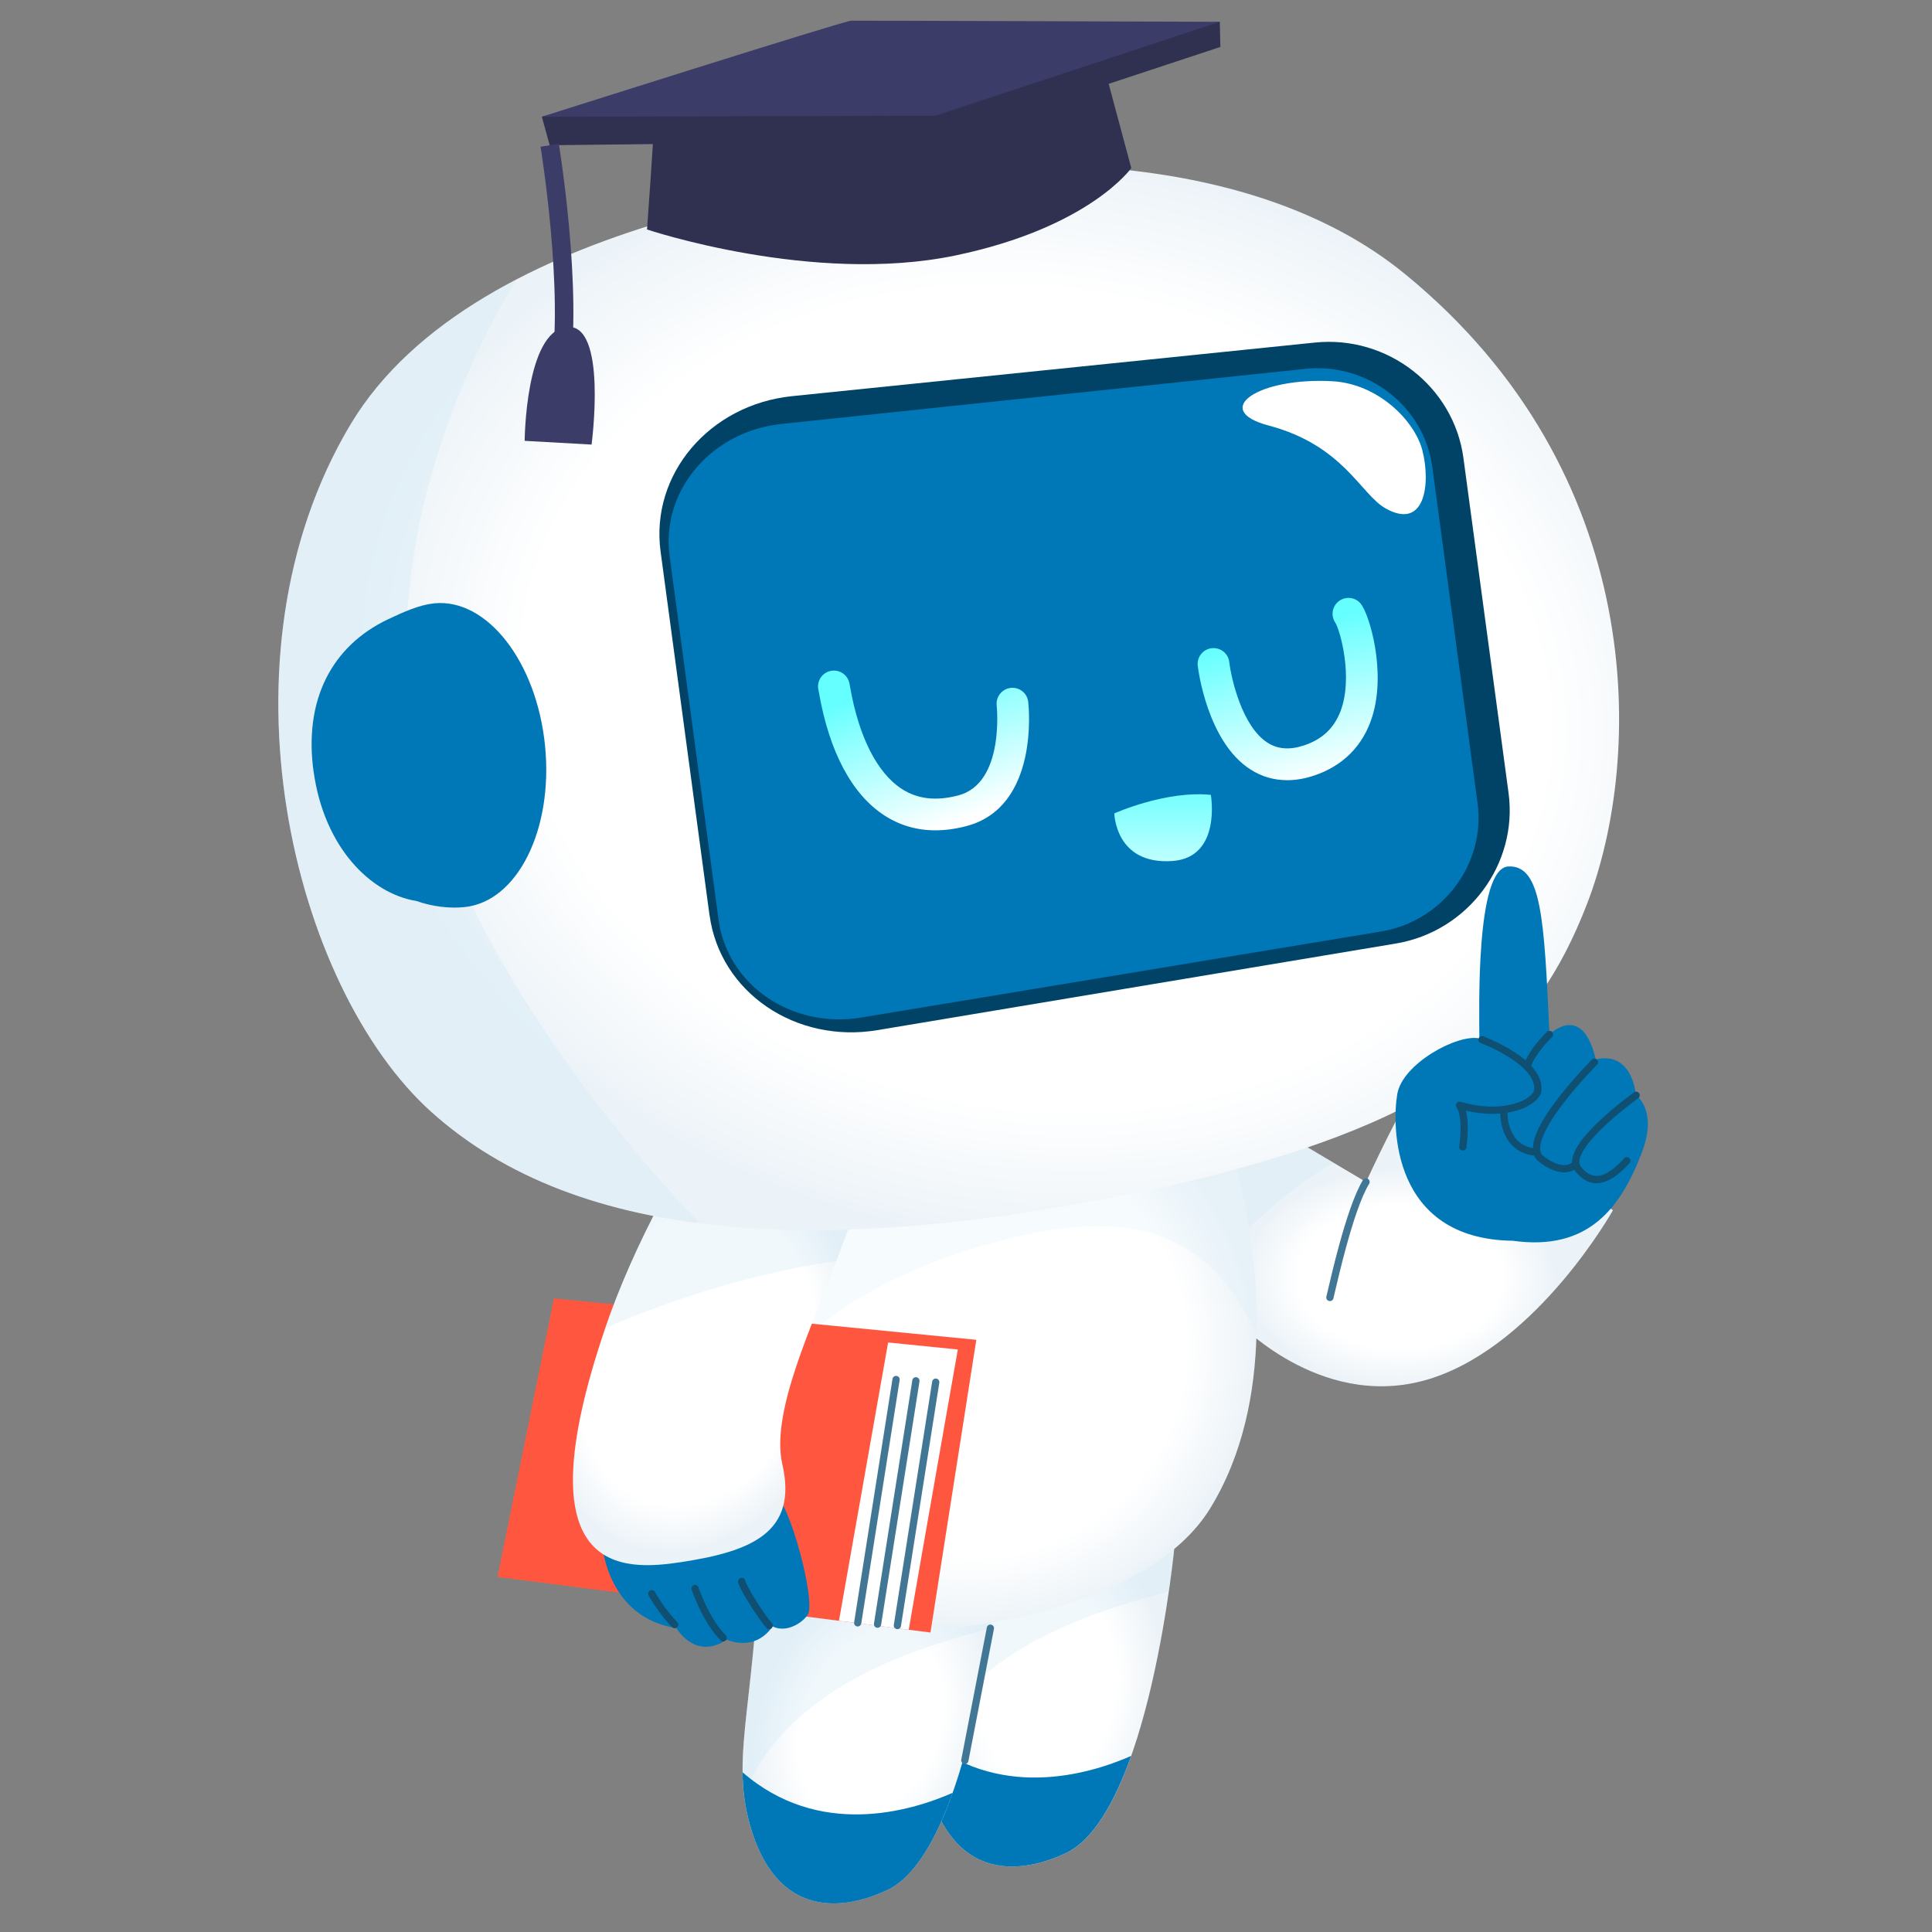 <svg width="80" height="80" viewBox="0 0 80 80" fill="none" xmlns="http://www.w3.org/2000/svg">
<rect x="0" y="0" width="80" height="80" fill="#808080" stroke="none"/>
<path d="M51.16 54.64C51.449 54.968 54.959 58.511 59.34 57.052C63.722 55.591 66.789 50.114 66.789 50.114C66.789 50.114 59.121 44.709 58.683 45.003C58.245 45.296 56.565 48.944 56.565 48.944L52.621 46.606C52.621 46.606 45.758 48.506 51.16 54.64Z" fill="url(#paint0_radial_3937_60321)"/>
<path d="M51.015 51.535C51.015 51.535 53.254 49.202 55.237 48.155L52.621 46.603C52.621 46.603 50.402 47.219 49.48 48.877C50.148 49.962 51.015 51.535 51.015 51.535Z" fill="#C1E2F3" fill-opacity="0.24"/>
<path d="M48.645 63.906C48.645 63.906 47.617 75.112 44.119 76.742C41.994 77.732 39.49 77.664 38.462 74.1C37.772 71.701 38.346 69.985 38.701 65.47C39.172 59.481 48.645 63.906 48.645 63.906Z" fill="url(#paint1_radial_3937_60321)"/>
<path d="M38.701 65.47C38.414 69.126 37.985 70.945 38.197 72.781C40.142 67.968 46.156 66.537 48.402 65.895C48.575 64.699 48.645 63.906 48.645 63.906C48.645 63.906 39.172 59.479 38.701 65.47Z" fill="#C1E2F3" fill-opacity="0.24"/>
<path d="M46.838 72.708C46.167 74.601 45.28 76.2 44.117 76.742C41.992 77.732 39.488 77.664 38.46 74.1C38.235 73.32 38.147 72.612 38.138 71.858C41.291 74.597 45.068 73.486 46.835 72.711L46.838 72.708Z" fill="#0078B8"/>
<path d="M41.253 65.431C41.253 65.431 40.226 76.637 36.727 78.267C34.602 79.257 32.098 79.189 31.071 75.625C30.381 73.226 30.955 71.511 31.31 66.996C31.781 61.006 41.253 65.431 41.253 65.431Z" fill="url(#paint2_radial_3937_60321)"/>
<path d="M31.309 66.996C31.022 70.652 30.593 72.47 30.805 74.306C32.751 69.493 38.767 68.062 41.01 67.421C41.183 66.225 41.253 65.431 41.253 65.431C41.253 65.431 31.78 61.004 31.309 66.996Z" fill="#C1E2F3" fill-opacity="0.24"/>
<path d="M39.448 74.236C38.778 76.129 37.89 77.728 36.727 78.269C34.602 79.259 32.098 79.191 31.071 75.627C30.847 74.847 30.757 74.139 30.748 73.386C33.901 76.124 37.678 75.013 39.446 74.238L39.448 74.236Z" fill="#0078B8"/>
<path d="M28.402 57.853C28.407 57.965 28.411 58.075 28.422 58.186C28.422 58.213 28.424 58.237 28.426 58.261C28.433 58.386 28.444 58.508 28.455 58.633C28.462 58.727 28.472 58.822 28.481 58.916C28.492 59.014 28.505 59.113 28.516 59.212C28.527 59.317 28.543 59.422 28.56 59.527C28.575 59.617 28.586 59.702 28.604 59.792C28.606 59.807 28.608 59.821 28.61 59.838C28.63 59.952 28.652 60.068 28.674 60.182C28.681 60.211 28.685 60.239 28.694 60.27C28.713 60.373 28.735 60.476 28.759 60.579C28.854 60.984 28.965 61.387 29.097 61.786C29.176 62.027 29.263 62.265 29.362 62.504C29.366 62.517 29.371 62.528 29.377 62.541C29.428 62.664 29.48 62.787 29.535 62.91C29.585 63.023 29.638 63.135 29.695 63.249C29.699 63.26 29.704 63.271 29.712 63.282C29.807 63.477 29.907 63.667 30.015 63.856C32.199 67.712 39.825 67.361 39.825 67.361C39.825 67.361 47.536 66.638 50.108 62.463C51.475 60.241 51.968 57.667 52.029 55.246C52.139 50.694 50.713 46.683 50.673 46.562H50.671C50.496 46.45 50.318 46.345 50.143 46.247C49.97 46.146 49.795 46.05 49.617 45.958C49.528 45.912 49.442 45.866 49.352 45.822C49.089 45.69 48.824 45.57 48.561 45.454C48.296 45.34 48.033 45.235 47.771 45.138C47.597 45.073 47.422 45.013 47.247 44.954C47.072 44.897 46.897 44.843 46.723 44.792C46.634 44.768 46.548 44.742 46.461 44.72C45.854 44.556 45.249 44.433 44.651 44.345C44.563 44.332 44.48 44.323 44.392 44.312C44.222 44.291 44.053 44.271 43.884 44.258C43.378 44.209 42.874 44.188 42.381 44.188C42.235 44.188 42.088 44.19 41.941 44.194C41.891 44.194 41.84 44.196 41.792 44.196C41.645 44.203 41.498 44.212 41.352 44.218C41.185 44.227 41.019 44.242 40.855 44.258C40.688 44.273 40.522 44.288 40.357 44.308H40.355C34.817 44.959 30.578 48.034 30.19 48.326C30.17 48.339 30.162 48.346 30.162 48.346C30.162 48.346 30.162 48.348 30.159 48.352C30.157 48.359 30.153 48.372 30.142 48.392C29.982 48.77 28.913 51.404 28.527 54.74C28.516 54.852 28.503 54.959 28.49 55.071C28.479 55.214 28.464 55.358 28.451 55.503C28.429 55.761 28.413 56.022 28.402 56.287C28.383 56.8 28.38 57.325 28.402 57.855V57.853Z" fill="url(#paint3_radial_3937_60321)"/>
<path d="M28.403 57.853C28.407 57.965 28.411 58.075 28.422 58.187C28.422 58.213 28.424 58.237 28.427 58.261C28.433 58.386 28.444 58.509 28.455 58.633C28.462 58.728 28.473 58.822 28.481 58.916C28.492 59.015 28.506 59.113 28.517 59.212C28.527 59.317 28.543 59.422 28.56 59.527C28.576 59.617 28.587 59.703 28.604 59.792C28.606 59.808 28.608 59.821 28.611 59.838C28.63 59.952 28.652 60.068 28.674 60.182C28.681 60.211 28.685 60.239 28.694 60.27C28.714 60.373 28.736 60.476 28.76 60.579C28.854 60.984 28.966 61.387 29.097 61.786C29.176 62.027 29.266 62.266 29.362 62.504C29.366 62.518 29.371 62.529 29.378 62.542C29.428 62.664 29.48 62.787 29.535 62.91C29.586 63.024 29.638 63.135 29.695 63.249C29.7 63.26 29.704 63.271 29.713 63.282C29.717 57.337 34.423 53.019 42.073 51.216C47.78 49.87 50.387 51.722 52.027 55.244C52.137 50.692 50.711 46.681 50.671 46.56H50.669C50.494 46.449 50.316 46.343 50.141 46.245C49.968 46.144 49.793 46.048 49.615 45.956C49.526 45.91 49.44 45.864 49.35 45.82C49.087 45.688 48.822 45.563 48.559 45.452C48.294 45.338 48.032 45.233 47.769 45.136C47.596 45.071 47.42 45.011 47.245 44.952C47.07 44.895 46.895 44.841 46.721 44.79C46.632 44.766 46.546 44.74 46.459 44.718C45.852 44.551 45.247 44.431 44.649 44.343C44.561 44.33 44.478 44.321 44.391 44.31C44.22 44.288 44.051 44.269 43.882 44.256C43.376 44.208 42.872 44.185 42.379 44.185C42.233 44.185 42.086 44.188 41.939 44.192C41.889 44.192 41.838 44.194 41.79 44.194C41.643 44.201 41.497 44.21 41.35 44.216C41.183 44.225 41.017 44.24 40.852 44.256C40.686 44.271 40.52 44.286 40.355 44.306H40.353C34.892 45.327 30.582 48.068 30.188 48.324C30.168 48.337 30.16 48.344 30.16 48.344C30.16 48.344 30.16 48.346 30.157 48.35C30.155 48.357 30.151 48.37 30.14 48.39C30.006 48.736 29.15 51.021 28.624 54.002C28.587 54.243 28.554 54.489 28.525 54.74C28.514 54.852 28.501 54.96 28.488 55.071C28.477 55.214 28.462 55.358 28.449 55.503C28.427 55.761 28.411 56.022 28.4 56.287C28.381 56.8 28.378 57.326 28.4 57.856L28.403 57.853Z" fill="#C1E2F3" fill-opacity="0.16"/>
<path d="M40.427 55.479L38.528 67.6L37.627 67.484L34.74 67.114L20.601 65.3L22.936 53.764L40.427 55.479Z" fill="#FF573F"/>
<path d="M39.661 55.88C39.661 55.88 38.086 64.823 37.628 67.484L34.74 67.114L36.775 55.589L39.661 55.88Z" fill="white"/>
<path fill-rule="evenodd" clip-rule="evenodd" d="M38.77 57.084C38.852 57.097 38.908 57.174 38.895 57.255L37.307 67.333C37.294 67.415 37.217 67.471 37.136 67.458C37.054 67.445 36.998 67.368 37.011 67.286L38.599 57.209C38.612 57.127 38.689 57.071 38.77 57.084Z" fill="#417794"/>
<path fill-rule="evenodd" clip-rule="evenodd" d="M37.949 57.028C38.031 57.041 38.086 57.118 38.074 57.2L36.485 67.277C36.472 67.359 36.395 67.415 36.314 67.402C36.232 67.389 36.176 67.312 36.189 67.23L37.777 57.153C37.79 57.071 37.867 57.015 37.949 57.028Z" fill="#417794"/>
<path fill-rule="evenodd" clip-rule="evenodd" d="M37.127 56.974C37.209 56.986 37.265 57.063 37.252 57.145L35.664 67.222C35.651 67.304 35.574 67.36 35.492 67.347C35.411 67.334 35.355 67.257 35.368 67.176L36.956 57.098C36.969 57.017 37.045 56.961 37.127 56.974Z" fill="#417794"/>
<path d="M24.945 64.023C24.945 64.023 25.164 66.981 28.012 67.419C28.012 67.419 28.779 68.77 30.093 67.894C30.093 67.894 31.226 68.442 31.993 67.346C32.65 67.675 33.419 67.048 33.489 66.761C33.708 65.885 32.503 61.504 31.846 61.723L24.945 64.023Z" fill="#0078B8"/>
<path fill-rule="evenodd" clip-rule="evenodd" d="M30.863 65.473C30.858 65.395 30.793 65.334 30.713 65.334C30.631 65.334 30.564 65.401 30.564 65.484C30.564 65.517 30.572 65.548 30.578 65.567C30.585 65.591 30.595 65.616 30.606 65.642C30.628 65.694 30.659 65.758 30.696 65.829C30.77 65.971 30.872 66.149 30.988 66.338C31.217 66.714 31.505 67.142 31.732 67.407C31.786 67.469 31.881 67.477 31.944 67.423C32.007 67.369 32.014 67.274 31.96 67.211C31.749 66.965 31.471 66.554 31.244 66.182C31.13 65.997 31.032 65.824 30.962 65.69C30.927 65.623 30.9 65.567 30.882 65.525C30.873 65.504 30.868 65.489 30.865 65.479C30.864 65.476 30.863 65.475 30.863 65.473Z" fill="#0F4F72"/>
<path fill-rule="evenodd" clip-rule="evenodd" d="M28.922 65.728L28.923 65.731L28.926 65.741C28.93 65.75 28.934 65.764 28.941 65.782C28.954 65.819 28.973 65.871 28.999 65.937C29.05 66.069 29.127 66.253 29.225 66.459C29.423 66.874 29.706 67.366 30.053 67.713C30.112 67.772 30.112 67.867 30.053 67.925C29.994 67.984 29.9 67.984 29.841 67.925C29.458 67.542 29.157 67.013 28.954 66.588C28.852 66.374 28.773 66.184 28.72 66.046C28.693 65.978 28.672 65.922 28.659 65.884C28.651 65.864 28.646 65.849 28.643 65.839L28.639 65.827L28.637 65.824L28.637 65.823C28.611 65.744 28.653 65.659 28.732 65.633C28.811 65.606 28.895 65.649 28.922 65.728Z" fill="#0F4F72"/>
<path fill-rule="evenodd" clip-rule="evenodd" d="M26.917 65.862C26.99 65.822 27.081 65.849 27.121 65.921L27.122 65.923L27.125 65.929L27.138 65.952C27.15 65.972 27.167 66.002 27.189 66.039C27.234 66.114 27.3 66.22 27.383 66.343C27.549 66.59 27.78 66.901 28.044 67.165C28.103 67.224 28.103 67.319 28.044 67.377C27.986 67.436 27.891 67.436 27.832 67.377C27.549 67.094 27.305 66.766 27.134 66.511C27.048 66.383 26.979 66.272 26.932 66.194C26.909 66.154 26.89 66.123 26.878 66.101L26.863 66.075L26.86 66.069L26.858 66.067C26.819 65.994 26.845 65.902 26.917 65.862Z" fill="#0F4F72"/>
<path d="M34.629 52.217C33.684 54.806 31.894 58.464 32.394 60.627C33.051 63.475 31.079 64.241 28.232 64.68C25.773 65.058 21.559 65.297 25.059 55.003C25.614 53.369 26.4 51.559 27.465 49.563C27.903 49.673 35.132 50.878 35.132 50.878C35.132 50.878 34.929 51.393 34.629 52.217Z" fill="url(#paint4_radial_3937_60321)"/>
<path d="M35.133 50.878C35.133 50.878 34.929 51.393 34.629 52.217C30.517 52.808 26.876 54.199 25.06 55.003C25.614 53.369 26.4 51.559 27.465 49.563C27.903 49.673 35.133 50.878 35.133 50.878Z" fill="#C1E2F3" fill-opacity="0.24"/>
<path d="M49.405 48.878C34.202 52.352 23.879 51.447 17.863 46.045C12.117 40.882 8.756 27.212 14.509 17.585C19.734 8.842 35.722 7.427 38.449 7.087C41.177 6.748 51.563 5.937 58.172 11.342C68.252 19.583 68.066 31.363 65.711 37.44C63.544 43.029 59.969 46.284 49.407 48.876L49.405 48.878Z" fill="url(#paint5_radial_3937_60321)"/>
<path d="M29.381 37.893C29.813 41.092 32.946 43.221 36.333 42.656L57.797 39.07C60.792 38.57 62.862 35.782 62.466 32.835L60.597 18.963C60.201 16.017 57.465 13.874 54.446 14.185L32.797 16.404C29.381 16.755 26.924 19.636 27.353 22.834L29.379 37.896L29.381 37.893Z" fill="#004367"/>
<path d="M57.193 38.569C59.743 38.146 61.52 35.765 61.182 33.256L59.309 19.336C58.972 16.828 56.63 15.003 54.058 15.273L32.357 17.555C29.456 17.86 27.364 20.318 27.728 23.032L29.754 38.082C30.12 40.794 32.788 42.611 35.665 42.133L57.195 38.569H57.193Z" fill="#0078B8"/>
<path d="M55.184 15.787C57.055 15.895 58.575 17.406 58.897 18.648C59.245 20 59.024 21.978 57.375 21.052C56.338 20.469 55.635 18.442 52.529 17.619C50.114 16.979 52.095 15.61 55.186 15.787H55.184Z" fill="white"/>
<path d="M53.289 32.305C52.746 32.305 52.242 32.158 51.78 31.862C49.988 30.719 49.611 27.698 49.596 27.571C49.552 27.209 49.81 26.883 50.172 26.841C50.533 26.799 50.86 27.056 50.901 27.415C50.987 28.116 51.436 30.086 52.49 30.756C52.91 31.023 53.401 31.061 53.988 30.868C54.746 30.62 55.243 30.151 55.513 29.437C56.032 28.055 55.502 26.142 55.3 25.794C55.094 25.505 55.158 25.102 55.443 24.889C55.734 24.672 56.146 24.729 56.363 25.021C56.711 25.485 57.408 27.809 56.819 29.683C56.442 30.881 55.605 31.722 54.398 32.119C54.014 32.246 53.644 32.307 53.289 32.307V32.305Z" fill="url(#paint6_linear_3937_60321)"/>
<path d="M38.732 34.382C37.965 34.382 37.262 34.178 36.633 33.773C35.277 32.901 34.335 31.131 33.906 28.653C33.901 28.623 33.897 28.601 33.892 28.583C33.809 28.252 33.995 27.911 34.322 27.801C34.666 27.687 35.038 27.873 35.152 28.217C35.172 28.276 35.178 28.32 35.198 28.43C35.557 30.504 36.32 32.009 37.343 32.669C37.996 33.09 38.758 33.177 39.676 32.938C41.61 32.434 41.273 29.245 41.271 29.212C41.229 28.853 41.49 28.526 41.849 28.485C42.211 28.443 42.535 28.701 42.576 29.061C42.596 29.238 43.045 33.416 40.009 34.209C39.566 34.325 39.139 34.382 38.732 34.382Z" fill="url(#paint7_linear_3937_60321)"/>
<path d="M14.509 17.586C8.756 27.212 12.117 40.882 17.865 46.044C20.612 48.51 24.258 50.037 28.854 50.64C28.878 50.583 28.889 50.55 28.889 50.55C28.889 50.55 18.592 40.254 17.059 29.957C15.843 21.79 19.725 14.313 21.383 11.57C18.562 13.038 16.06 14.988 14.509 17.586Z" fill="#C1E2F3" fill-opacity="0.24"/>
<path d="M12.986 31.948C13.422 35.094 15.348 37 17.232 37.306H17.234C17.926 37.547 18.621 37.624 19.236 37.56C21.423 37.341 22.917 34.349 22.569 30.877C22.222 27.402 20.165 24.764 17.979 24.983C17.372 25.045 16.735 25.327 16.06 25.647C13.757 26.743 12.572 28.96 12.984 31.946L12.986 31.948Z" fill="#0078B8"/>
<path d="M46.141 33.681C46.141 33.681 48.274 32.723 50.139 32.914C50.139 32.914 50.594 35.505 48.55 35.652C46.178 35.821 46.141 33.681 46.141 33.681Z" fill="url(#paint8_linear_3937_60321)"/>
<path d="M27.083 4.947C27.094 5.386 26.792 9.502 26.792 9.502C26.792 9.502 33.662 11.809 39.564 10.578C45.115 9.419 46.844 6.959 46.844 6.959L45.602 2.332C45.602 2.332 42.491 0.211 34.812 1.484C27.134 2.757 27.085 4.947 27.085 4.947H27.083Z" fill="#303051"/>
<path d="M22.761 6.014L22.437 4.833C22.437 4.833 35.06 1.902 35.266 1.898C35.494 1.894 50.509 0.903 50.509 0.903L50.533 1.944L38.764 5.83L22.761 6.014Z" fill="#303051"/>
<path d="M22.437 4.833C22.437 4.833 34.946 0.864 35.242 0.857C35.538 0.85 50.509 0.903 50.509 0.903L38.74 4.789L22.437 4.835V4.833Z" fill="#3C3C68"/>
<path d="M22.761 6.014C22.761 6.014 23.756 12.071 23.18 15.592" stroke="#3C3C68" stroke-width="0.767" stroke-miterlimit="10"/>
<path d="M21.725 18.254C21.725 18.254 21.754 13.725 23.462 13.539C25.171 13.353 24.496 18.409 24.496 18.409L21.725 18.254Z" fill="#3C3C68"/>
<path d="M61.257 42.998C61.257 41.848 61.093 35.933 62.462 35.878C63.831 35.823 63.941 38.014 64.16 42.834C64.16 42.834 65.529 41.464 66.077 43.874C66.077 43.874 67.474 43.381 67.746 45.353C67.746 45.353 68.655 45.968 67.991 47.708C67.115 50.008 65.783 51.816 62.642 51.377C57.585 51.314 57.64 46.558 57.859 45.298C58.078 44.038 60.357 42.805 61.255 42.998H61.257Z" fill="#0078B8"/>
<path fill-rule="evenodd" clip-rule="evenodd" d="M65.915 43.878C65.974 43.819 66.069 43.819 66.128 43.878C66.186 43.937 66.186 44.032 66.128 44.09L66.022 43.984L65.915 43.878ZM63.856 47.823C63.796 47.748 63.767 47.646 63.775 47.507C63.783 47.362 63.832 47.187 63.917 46.99C64.087 46.595 64.387 46.141 64.716 45.708C65.045 45.276 65.398 44.872 65.669 44.574C65.805 44.426 65.92 44.304 66.001 44.22C66.041 44.178 66.073 44.146 66.095 44.123L66.119 44.098L66.126 44.092L66.128 44.09L66.022 43.984L65.915 43.878L65.913 43.88L65.906 43.887L65.881 43.913C65.858 43.936 65.826 43.97 65.784 44.012C65.702 44.098 65.585 44.221 65.448 44.372C65.173 44.673 64.814 45.085 64.478 45.526C64.143 45.966 63.826 46.442 63.642 46.871C63.549 47.085 63.487 47.296 63.475 47.49C63.464 47.686 63.505 47.874 63.633 48.024C63.637 48.029 63.642 48.034 63.647 48.038L63.748 47.927C63.647 48.038 63.647 48.038 63.647 48.038L63.648 48.039L63.65 48.042L63.659 48.05C63.667 48.056 63.678 48.066 63.692 48.077C63.72 48.1 63.76 48.132 63.809 48.168C63.908 48.241 64.048 48.333 64.21 48.407C64.524 48.553 64.976 48.656 65.34 48.325C65.402 48.27 65.406 48.175 65.351 48.114C65.295 48.052 65.2 48.047 65.139 48.103C64.914 48.307 64.62 48.267 64.336 48.135C64.198 48.071 64.075 47.991 63.986 47.926C63.942 47.894 63.907 47.866 63.883 47.846C63.871 47.836 63.862 47.828 63.856 47.823Z" fill="#0F4F72"/>
<path fill-rule="evenodd" clip-rule="evenodd" d="M67.661 45.231C67.728 45.183 67.822 45.199 67.87 45.266C67.918 45.333 67.903 45.427 67.835 45.475L67.748 45.353L67.661 45.231ZM67.661 45.231L67.748 45.353L67.835 45.475L67.833 45.477L67.827 45.481L67.802 45.499C67.78 45.515 67.748 45.539 67.707 45.569C67.626 45.63 67.51 45.718 67.372 45.827C67.097 46.044 66.738 46.341 66.4 46.663C66.061 46.987 65.751 47.33 65.566 47.637C65.374 47.958 65.356 48.172 65.457 48.302C65.609 48.499 65.757 48.606 65.895 48.656C66.032 48.706 66.172 48.705 66.32 48.661C66.624 48.57 66.942 48.303 67.254 47.964C67.311 47.903 67.405 47.899 67.466 47.955C67.527 48.011 67.531 48.106 67.475 48.167C67.159 48.511 66.793 48.833 66.405 48.948C66.206 49.008 65.999 49.013 65.793 48.938C65.588 48.864 65.396 48.714 65.22 48.486C64.992 48.191 65.112 47.812 65.309 47.483C65.515 47.141 65.848 46.776 66.193 46.446C66.54 46.115 66.907 45.811 67.186 45.591C67.326 45.481 67.445 45.391 67.528 45.329C67.57 45.297 67.603 45.273 67.626 45.257L67.652 45.238L67.659 45.233L67.661 45.231Z" fill="#0F4F72"/>
<path fill-rule="evenodd" clip-rule="evenodd" d="M61.226 43C61.255 42.923 61.341 42.883 61.419 42.912L61.421 42.913L61.427 42.915L61.449 42.923C61.468 42.931 61.496 42.942 61.531 42.956C61.601 42.984 61.701 43.026 61.819 43.081C62.056 43.189 62.371 43.347 62.68 43.546C62.988 43.743 63.298 43.986 63.518 44.266C63.738 44.545 63.88 44.877 63.815 45.243C63.813 45.254 63.809 45.265 63.805 45.276C63.728 45.457 63.571 45.614 63.369 45.741C63.166 45.868 62.907 45.971 62.608 46.037C62.082 46.154 61.423 46.161 60.698 45.99C60.718 46.061 60.733 46.134 60.744 46.208C60.774 46.403 60.78 46.613 60.777 46.805C60.773 46.997 60.759 47.173 60.746 47.302C60.739 47.366 60.733 47.419 60.728 47.455L60.722 47.498L60.72 47.509L60.72 47.512L60.72 47.513C60.707 47.595 60.631 47.652 60.549 47.639C60.467 47.627 60.411 47.55 60.423 47.468L60.424 47.465L60.425 47.455L60.43 47.416C60.435 47.382 60.441 47.332 60.447 47.271C60.46 47.148 60.473 46.98 60.477 46.799C60.48 46.617 60.474 46.425 60.447 46.253C60.42 46.078 60.375 45.939 60.313 45.851C60.276 45.799 60.276 45.729 60.314 45.677C60.351 45.625 60.417 45.602 60.479 45.621C61.278 45.861 61.998 45.865 62.543 45.744C62.816 45.684 63.041 45.593 63.21 45.487C63.372 45.385 63.474 45.275 63.522 45.173C63.56 44.928 63.468 44.687 63.282 44.451C63.092 44.209 62.813 43.988 62.518 43.798C62.225 43.61 61.923 43.458 61.694 43.353C61.58 43.301 61.485 43.261 61.418 43.234C61.385 43.22 61.358 43.21 61.341 43.203L61.321 43.195L61.316 43.194L61.315 43.193C61.237 43.164 61.197 43.078 61.226 43Z" fill="#0F4F72"/>
<path fill-rule="evenodd" clip-rule="evenodd" d="M64.264 42.942C64.264 42.942 64.264 42.942 64.264 42.942L64.262 42.943L64.257 42.949L64.235 42.97C64.215 42.99 64.187 43.018 64.153 43.055C64.084 43.127 63.991 43.23 63.891 43.351C63.689 43.597 63.476 43.904 63.389 44.176C63.364 44.255 63.279 44.299 63.2 44.273C63.122 44.248 63.078 44.164 63.103 44.085C63.209 43.755 63.453 43.413 63.659 43.161C63.764 43.033 63.863 42.925 63.935 42.848C63.971 42.81 64.001 42.78 64.022 42.759L64.046 42.734L64.053 42.728L64.055 42.726L64.056 42.726C64.115 42.668 64.21 42.67 64.268 42.73C64.325 42.789 64.323 42.884 64.264 42.942Z" fill="#0F4F72"/>
<path fill-rule="evenodd" clip-rule="evenodd" d="M62.271 46.065C62.421 46.07 62.421 46.07 62.421 46.07L62.421 46.07L62.421 46.07L62.421 46.072L62.421 46.083C62.421 46.093 62.421 46.108 62.422 46.127C62.423 46.167 62.426 46.224 62.434 46.292C62.45 46.431 62.485 46.614 62.561 46.798C62.636 46.982 62.75 47.161 62.92 47.299C63.089 47.436 63.322 47.539 63.649 47.558C63.732 47.563 63.795 47.634 63.79 47.717C63.785 47.799 63.715 47.862 63.632 47.858C63.247 47.835 62.953 47.712 62.731 47.532C62.512 47.355 62.372 47.129 62.283 46.912C62.194 46.695 62.154 46.483 62.136 46.327C62.127 46.248 62.123 46.183 62.122 46.136C62.121 46.113 62.121 46.095 62.121 46.081L62.121 46.066L62.121 46.062L62.121 46.06L62.121 46.06L62.121 46.06C62.121 46.059 62.121 46.059 62.271 46.065Z" fill="#0F4F72"/>
<path fill-rule="evenodd" clip-rule="evenodd" d="M41.038 67.273C41.12 67.289 41.173 67.368 41.157 67.449L40.099 72.924C40.083 73.005 40.005 73.058 39.923 73.042C39.842 73.027 39.789 72.948 39.804 72.867L40.863 67.392C40.878 67.311 40.957 67.257 41.038 67.273Z" fill="#417794"/>
<path fill-rule="evenodd" clip-rule="evenodd" d="M56.643 48.813C56.713 48.857 56.735 48.949 56.692 49.02C56.358 49.563 56.016 50.629 55.742 51.633C55.533 52.396 55.368 53.104 55.276 53.497C55.248 53.618 55.227 53.709 55.214 53.762C55.193 53.842 55.112 53.891 55.032 53.871C54.951 53.851 54.902 53.77 54.922 53.689C54.935 53.64 54.955 53.554 54.982 53.438C55.072 53.049 55.241 52.324 55.452 51.553C55.725 50.557 56.076 49.449 56.437 48.862C56.48 48.792 56.572 48.77 56.643 48.813Z" fill="#417794"/>
<defs>
<radialGradient id="paint0_radial_3937_60321" cx="0" cy="0" r="1" gradientUnits="userSpaceOnUse" gradientTransform="translate(57.969 52.887) rotate(90.393) scale(4.516 6.44)">
<stop offset="0.653" stop-color="white"/>
<stop offset="1" stop-color="#ECF3F8"/>
</radialGradient>
<radialGradient id="paint1_radial_3937_60321" cx="0" cy="0" r="1" gradientUnits="userSpaceOnUse" gradientTransform="translate(43.392 69.81) rotate(96.527) scale(6.67 4.685)">
<stop offset="0.599" stop-color="white"/>
<stop offset="1" stop-color="#ECF3F8"/>
</radialGradient>
<radialGradient id="paint2_radial_3937_60321" cx="0" cy="0" r="1" gradientUnits="userSpaceOnUse" gradientTransform="translate(36.061 71.399) rotate(110.898) scale(6.449 4.629)">
<stop offset="0.608" stop-color="white"/>
<stop offset="1" stop-color="#ECF3F8"/>
</radialGradient>
<radialGradient id="paint3_radial_3937_60321" cx="0" cy="0" r="1" gradientUnits="userSpaceOnUse" gradientTransform="translate(40.211 55.778) rotate(90) scale(11.591 11.824)">
<stop offset="0.751" stop-color="white"/>
<stop offset="1" stop-color="#ECF3F8"/>
</radialGradient>
<radialGradient id="paint4_radial_3937_60321" cx="0" cy="0" r="1" gradientUnits="userSpaceOnUse" gradientTransform="translate(28.832 56.173) rotate(108.435) scale(8.313 6.22)">
<stop offset="0.755" stop-color="white"/>
<stop offset="1" stop-color="#ECF3F8"/>
</radialGradient>
<radialGradient id="paint5_radial_3937_60321" cx="0" cy="0" r="1" gradientUnits="userSpaceOnUse" gradientTransform="translate(42.853 28.898) rotate(99.002) scale(22.402 28.201)">
<stop offset="0.748" stop-color="white"/>
<stop offset="1" stop-color="#ECF3F8"/>
</radialGradient>
<linearGradient id="paint6_linear_3937_60321" x1="52.989" y1="26.188" x2="54.595" y2="32.322" gradientUnits="userSpaceOnUse">
<stop stop-color="#66FFFF"/>
<stop offset="1" stop-color="white"/>
</linearGradient>
<linearGradient id="paint7_linear_3937_60321" x1="37.88" y1="28.07" x2="39.923" y2="33.911" gradientUnits="userSpaceOnUse">
<stop stop-color="#66FFFF"/>
<stop offset="1" stop-color="white"/>
</linearGradient>
<linearGradient id="paint8_linear_3937_60321" x1="48.16" y1="32.3" x2="48.16" y2="38.139" gradientUnits="userSpaceOnUse">
<stop stop-color="#66FFFF"/>
<stop offset="1" stop-color="white"/>
</linearGradient>
</defs>
</svg>
